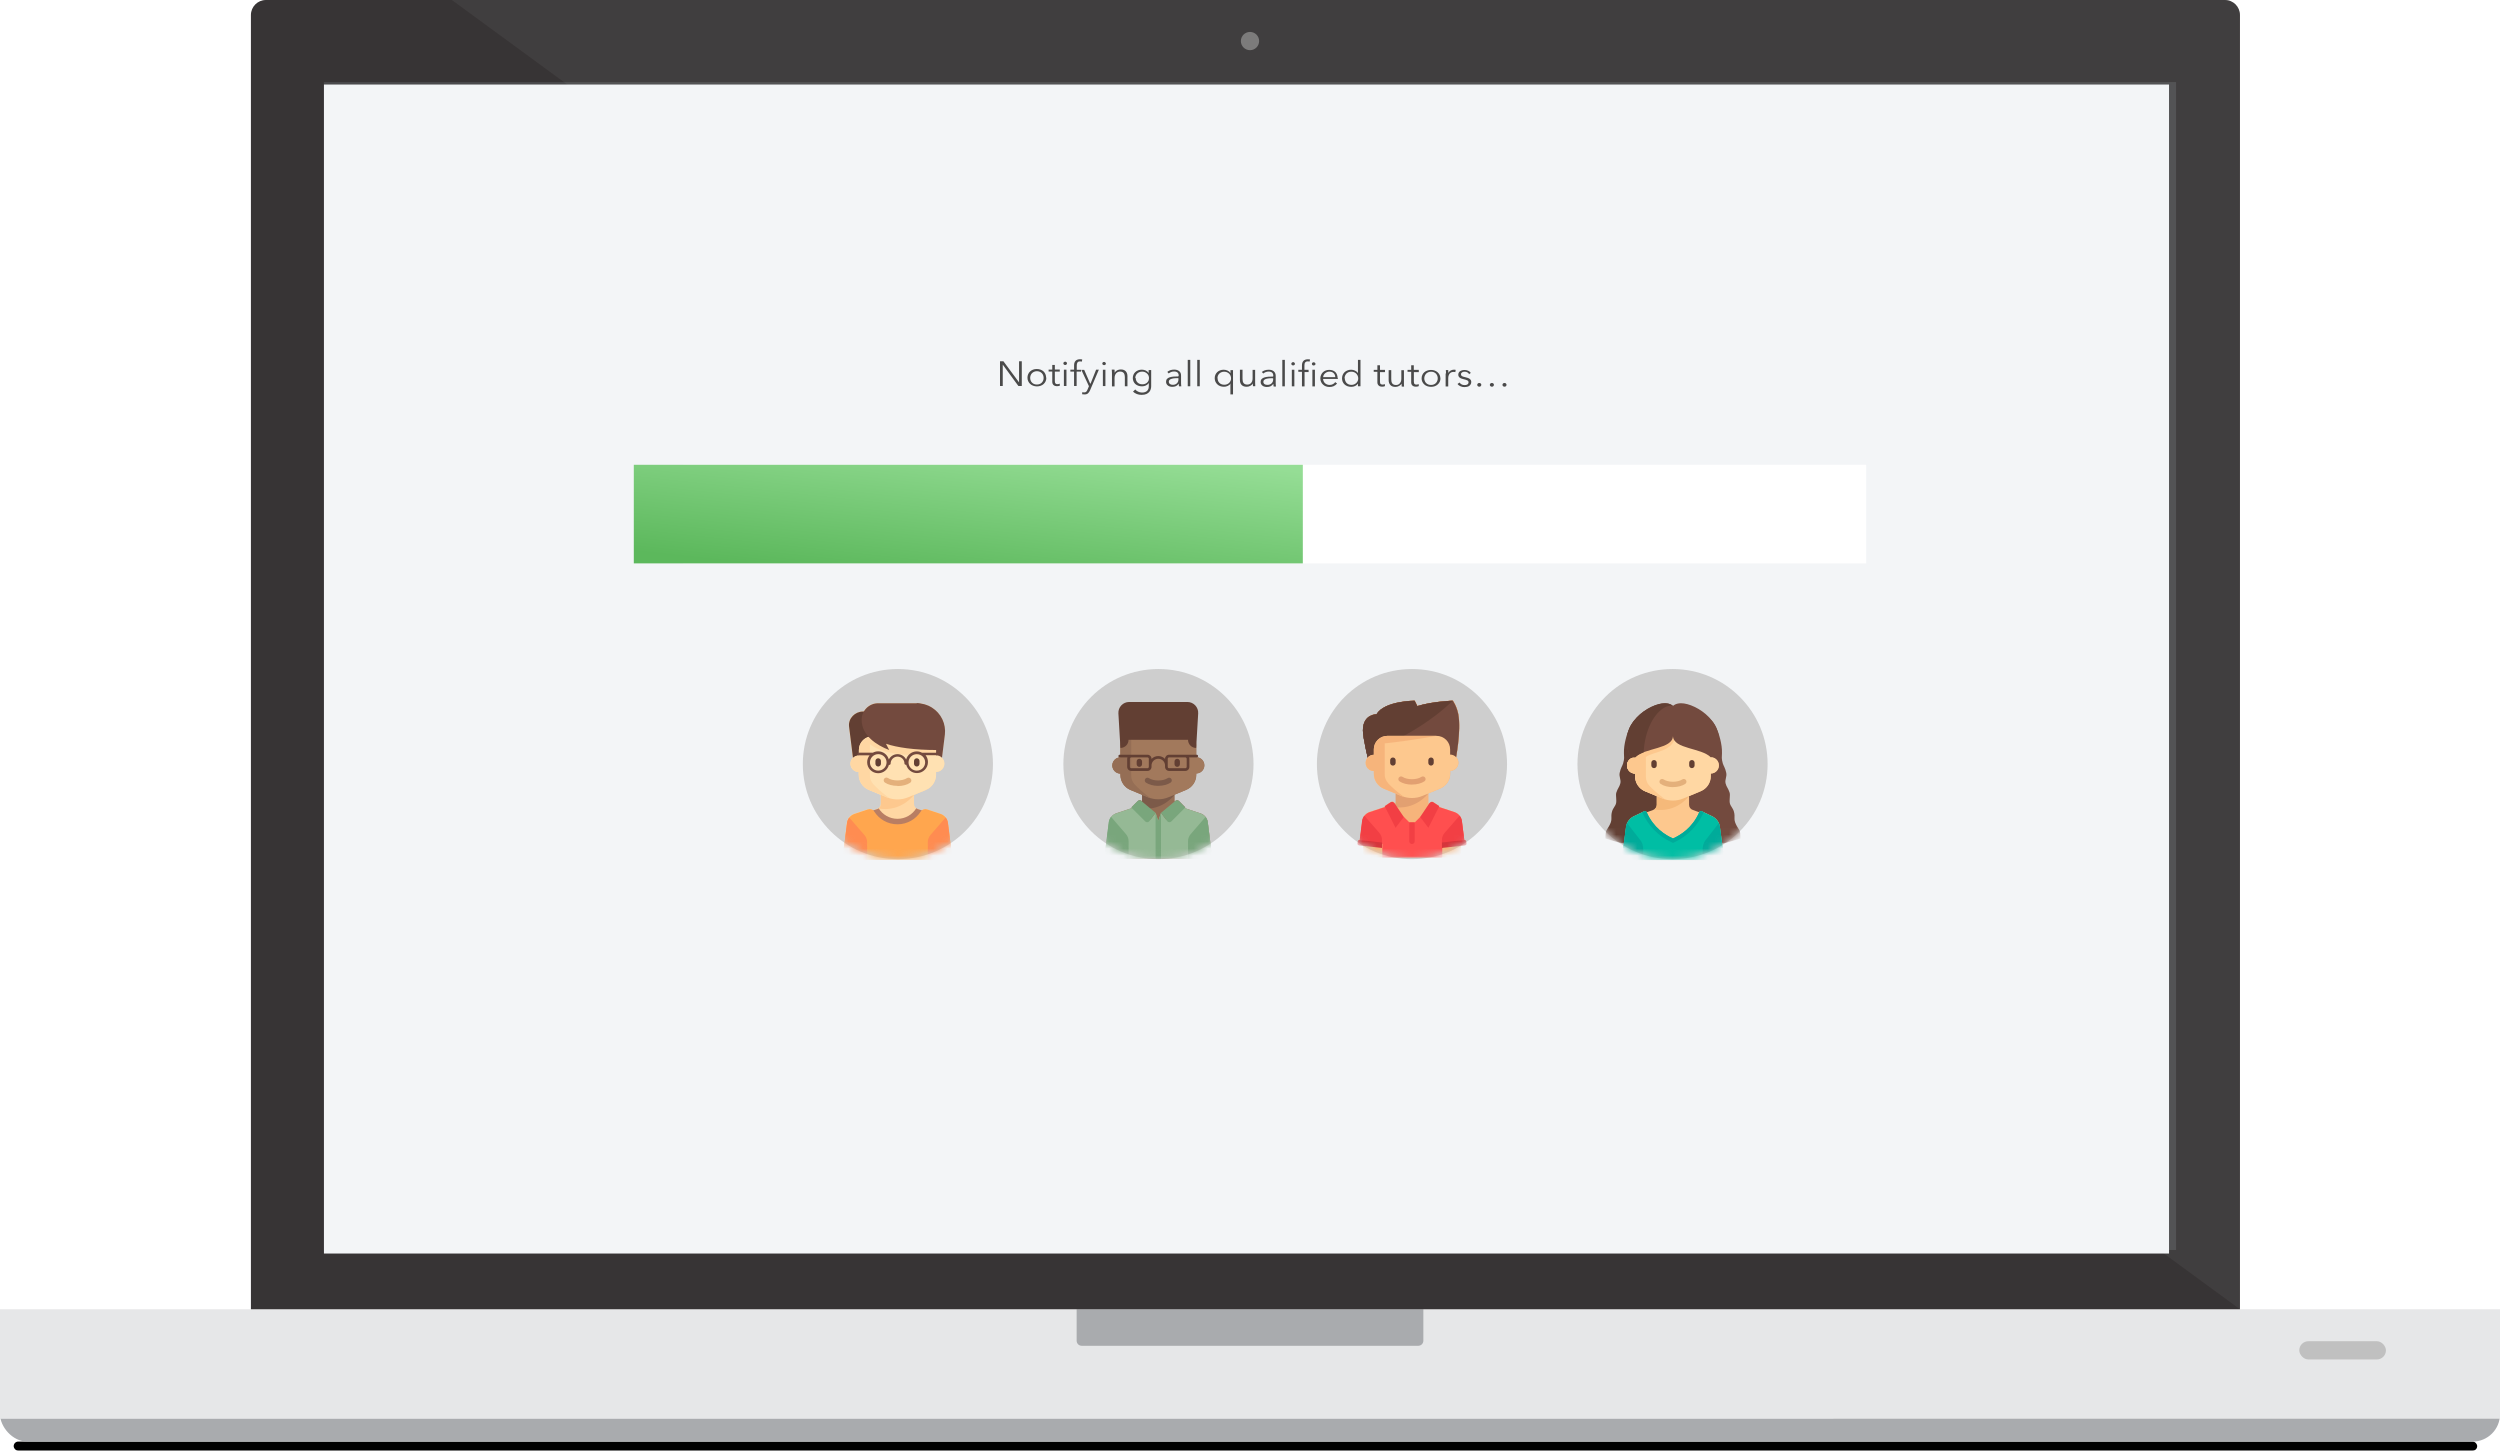 <svg xmlns="http://www.w3.org/2000/svg" viewBox="0 0 355 206" xmlns:xlink="http://www.w3.org/1999/xlink"><defs><filter id="filter-1" width="100.9%" height="347.4%" x="-.5%" y="-123.7%" filterUnits="objectBoundingBox"><feGaussianBlur stdDeviation=".534" in="SourceGraphic"/></filter><circle id="path-2" cx="13.5" cy="13.5" r="13.5"/><circle id="path-4" cx="13.5" cy="13.5" r="13.5"/><circle id="path-6" cx="13.5" cy="13.5" r="13.5"/><linearGradient id="linearGradient-8" x1="89.816%" x2="16.599%" y1="0%" y2="100%"><stop stop-color="#95DD95" offset="0%"/><stop stop-color="#5CB85C" offset="100%"/></linearGradient><circle id="path-9" cx="13.5" cy="13.5" r="13.5"/></defs><g id="Page-1" fill="none" fill-rule="evenodd"><g id="Group-2"><g id="Group"><rect id="shadow" width="349.818" height="1.296" x="1.943" y="204.704" fill="#000" filter="url(#filter-1)" rx=".648"/><rect id="base" width="355" height="7.774" y="196.931" fill="#A9ABAE" rx="3.887"/><path id="shape" fill="#E6E7E8" d="M0 185.918h355v15.547H0z"/><rect id="light" width="12.308" height="2.591" x="326.496" y="190.453" fill="#C0C0C0" rx="1.296"/><path id="bevel" fill="#A9ABAE" d="M152.883 185.918v4.462c0 .398.315.72.715.72h47.804c.395 0 .715-.324.715-.72v-4.462h-49.234z"/><path id="screen" fill="#373435" d="M37.76 0c-1.176 0-2.13.956-2.13 2.136v183.782h282.445V2.136c0-1.18-.954-2.136-2.13-2.136H37.76z"/><path id="display" fill="#4B4B4D" d="M45.995 11.66h263.01v165.836H45.995z"/><path id="shine" fill="#FFF" d="M64.16 0l253.915 185.918V2.136c0-1.18-.958-2.136-2.138-2.136H64.16z" opacity=".05"/><ellipse id="camera" cx="177.5" cy="5.83" fill="#7C7B7B" rx="1.296" ry="1.296"/></g><path id="4" fill="#F3F5F7" d="M46 12h262v166H46z"/><g id="Tutor-3"><g id="boy" transform="translate(187 95)"><mask id="mask-3" fill="#fff"><use xlink:href="#path-2"/></mask><use id="Mask" fill="#CECECE" xlink:href="#path-2"/><g id="Layer_1" mask="url(#mask-3)"><g id="Group" fill-rule="nonzero"><path id="Shape" fill="#734A3E" d="M7.308 12.948s-.774-3.143-.774-4.224c0-2.32 1.935-2.304 1.935-2.304 1.15-1.912 5.41-1.92 5.41-1.92l.38.768C16.4 4.596 19.3 4.5 19.3 4.5s.558.768.776 1.92c.45 2.387-.388 6.528-.388 6.528H7.308z"/><path id="Shape" fill="#623F33" d="M13.887 4.5s-4.28 0-5.418 1.92c0 0-1.94-.016-1.94 2.304 0 1.08.77 4.224.77 4.224h2.5l2.53-3.456s3.9-1.984 6.96-4.992c0 0-2.9.096-5.03.768l-.39-.768z"/><path id="Shape" fill="#F6B47B" d="M21.233 24.798l-.035-.314c-.014-.124-.126-.213-.25-.2l-.02.003-.34-2.698c-.075-.59-.482-1.08-1.047-1.27l-2.22-.74.06-.11-.84-.56c-.17-.12-.41-.07-.53.1l-.12.17c-.03-.09-.05-.19-.05-.28v-1.24l1.67-.69c.87-.36 1.43-1.2 1.43-2.13v-.38c.64 0 1.16-.52 1.16-1.15 0-.31-.11-.58-.31-.79.2-1.1.68-4.19.31-6.13-.21-1.15-.77-1.92-.77-1.92s-2.9.09-5.03.77l-.39-.76s-4.28 0-5.42 1.92h-.16l-.05.01-.06.01c-.02 0-.04 0-.07.01-.47.1-1.29.43-1.53 1.58l-.02.09-.03.28c-.01.1-.01.2-.01.31 0 .08.01.18.02.29l.03.35.01.07c.08.56.21 1.26.35 1.89.01.03.01.06.02.09.09.42.18.8.25 1.08l.02.07c-.18.2-.3.47-.3.77 0 .63.52 1.15 1.16 1.15v.38c0 .93.56 1.77 1.43 2.13l1.67.69v1.24c0 .1-.02.19-.06.28l-.12-.17c-.12-.18-.36-.23-.54-.11l-.84.55.05.11-2.22.73c-.57.19-.97.68-1.05 1.27l-.34 2.7h-.02c-.12-.02-.24.07-.25.2l-.04.31c-.01.12.08.23.2.25l.57.06v.9c0 .42.34.77.77.77H19.7c.43 0 .77-.35.77-.77v-.89l.564-.07c.125-.01.215-.12.2-.25z"/><path id="Shape" fill="#FF4F4F" d="M20.587 21.59c-.074-.588-.48-1.08-1.046-1.268l-2.5-.828c-.36.816-2.37 1.518-2.37 1.518l-.77.768c0 .003-.71 0-.77 0l-.77-.768s-2.01-.702-2.37-1.518l-2.5.828c-.56.187-.97.68-1.04 1.267l-.36 2.92 3.2.34v1.92h8.51v-1.92H21l-.41-3.27z"/><path id="Shape" fill="#734A3E" d="M7.308 12.948s-.774-3.143-.774-4.224c0-2.32 1.935-2.304 1.935-2.304 1.12-1.888 5.41-1.92 5.41-1.92l.38.768C16.4 4.596 19.3 4.5 19.3 4.5s.558.768.776 1.92c.45 2.387-.388 6.528-.388 6.528H7.308z"/><path id="Shape" fill="#623F33" d="M13.887 4.5s-4.28 0-5.418 1.92c0 0-1.94-.016-1.94 2.304 0 1.08.77 4.224.77 4.224h2.5l2.53-3.456s3.9-1.984 6.96-4.992c0 0-2.9.096-5.03.768l-.39-.768z"/><path id="Shape" fill="#E2A071" d="M15.822 17.652h-4.644v1.27c0 .277-.154.52-.388.656 3.246.564 5.032-1.926 5.032-1.926z"/><path id="Shape" fill="#FDC88E" d="M18.918 12.18v-.768c0-1.06-.866-1.92-1.935-1.92h-6.966c-1.07 0-1.935.86-1.935 1.92v.768c-.64 0-1.16.516-1.16 1.152 0 .636.52 1.152 1.16 1.152v.384c0 .93.564 1.77 1.43 2.127l2.5 1.034c.47.19.977.29 1.488.29.51 0 1.017-.1 1.488-.3l2.5-1.04c.866-.36 1.43-1.2 1.43-2.13v-.39c.64 0 1.16-.52 1.16-1.15 0-.64-.52-1.16-1.16-1.16z"/><path id="Shape" fill="#623F33" d="M10.79 13.716c-.212 0-.386-.173-.386-.384v-.384c0-.21.174-.384.387-.384.22 0 .39.173.39.384v.384c0 .21-.17.384-.38.384zm5.42 0c-.214 0-.388-.173-.388-.384v-.384c0-.21.174-.384.387-.384.21 0 .38.173.38.384v.384c0 .21-.18.384-.39.384z"/><path id="Shape" fill="#E2A071" d="M13.5 16.415c-.688 0-1.332-.168-1.766-.462-.176-.12-.222-.358-.102-.533.12-.175.36-.22.538-.1.304.204.8.327 1.33.327s1.026-.123 1.33-.328c.177-.12.418-.08.538.1.12.17.074.41-.102.53-.434.29-1.078.46-1.766.46z"/><path id="Shape" fill="#F23F44" d="M9.243 25.142v-.87c0-.37-.134-.726-.378-1.005l-2.13-2.44c-.17.217-.286.478-.322.762l-.403 3.2c.61.03 2.25.22 3.23.34z"/><path id="Shape" fill="#D6343A" d="M9.243 24.636l-3.19-.35c-.125-.015-.237.074-.25.198l-.036.314c-.014.124.076.236.2.25l3.276.36v-.772z"/><path id="Shape" fill="#F23F44" d="M17.757 25.142v-.87c0-.37.134-.726.378-1.005l2.13-2.44c.17.217.286.478.322.762l.404 3.2c-.61.03-2.25.22-3.23.34z"/><path id="Shape" fill="#D6343A" d="M17.757 24.636l3.19-.35c.125-.015.237.074.25.198l.036.314c.014.124-.076.236-.2.25l-3.276.36v-.772z"/><path id="Shape" fill="#F23F44" d="M11.006 19.028l1.333 1.984-1.17 1.536-1.55-3.072.84-.555c.17-.11.41-.07.53.11zm4.988 0l-1.333 1.984 1.17 1.536 1.55-3.072-.84-.555c-.17-.11-.41-.07-.53.11zM13.5 24.852c-.214 0-.387-.172-.387-.384V21.78h.774v2.688c0 .212-.173.384-.387.384z"/><path id="Shape" fill="#F6B47B" d="M10.114 16.2c-.314-.335-.484-.775-.484-1.23v-4.407c1.36-.15 4.322-.507 7.353-1.07h-6.966c-.133 0-.262.014-.387.04V9.53c-.883.18-1.548.954-1.548 1.883v.768c-.64 0-1.16.52-1.16 1.16s.52 1.15 1.16 1.15v.39c0 .93.564 1.77 1.43 2.13l2.5 1.04c.122.05.247.1.373.13-1.105-.8-1.84-1.5-2.27-1.96z"/></g></g></g></g><g id="Tutor-2"><g id="boy-(1)" transform="translate(151 95)"><mask id="mask-5" fill="#fff"><use xlink:href="#path-4"/></mask><use id="Mask" fill="#CECECE" xlink:href="#path-4"/><g id="Layer_1" mask="url(#mask-5)"><g id="Group" fill-rule="nonzero"><path id="Shape" fill="#956E55" d="M20.995 25.657l-.487-3.888c-.004-.04-.01-.08-.017-.11-.1-.54-.49-.99-1.02-1.16l-2.25-.75.1-.1-.9-.91c-.14-.14-.36-.15-.51-.03l-.11.09v-.96l1.66-.69c.86-.36 1.42-1.2 1.42-2.13v-.19c.64 0 1.15-.52 1.15-1.15 0-.64-.51-1.16-1.15-1.16V10.8c0-1.06-.86-1.92-1.92-1.92h-6.92c-1.06 0-1.92.86-1.92 1.92v1.73c-.63 0-1.15.515-1.15 1.15s.52 1.153 1.16 1.153v.19c0 .93.56 1.77 1.42 2.125l1.66.69v.96l-.11-.09c-.15-.13-.37-.12-.51.022l-.9.906.1.092-2.25.75c-.53.18-.91.62-1.02 1.16-.01.037-.01.07-.02.11L6 25.633c-.084.69.45 1.292 1.145 1.292h12.75c.7 0 1.23-.61 1.15-1.297z"/><path id="Shape" fill="#7C5A49" d="M11.172 17.88v1.932c2.977.314 4.608-1.948 4.608-1.948l-4.608.016z"/><path id="Shape" fill="#A2795C" d="M18.852 12.552v-1.728c0-1.06-.86-1.92-1.92-1.92H10.02c-1.06 0-1.92.86-1.92 1.92v1.728c-.636 0-1.152.516-1.152 1.152 0 .636.516 1.152 1.152 1.152v.192c0 .93.56 1.77 1.418 2.127l2.48 1.034c.47.19.97.29 1.478.29.507 0 1.01-.1 1.477-.3l2.48-1.04c.86-.36 1.42-1.2 1.42-2.13v-.19c.636 0 1.15-.52 1.15-1.15 0-.64-.514-1.15-1.15-1.15z"/><path id="Shape" fill="#623F33" d="M10.788 13.896c-.21 0-.384-.173-.384-.384v-.384c0-.21.173-.384.384-.384.21 0 .384.173.384.384v.384c0 .21-.173.384-.384.384zm5.376 0c-.21 0-.384-.173-.384-.384v-.384c0-.21.173-.384.384-.384.21 0 .384.173.384.384v.384c0 .21-.173.384-.384.384z"/><path id="Shape" fill="#7C5A49" d="M13.476 16.595c-.683 0-1.32-.168-1.752-.462-.175-.12-.22-.358-.1-.533.118-.175.357-.22.532-.1.302.204.796.327 1.32.327.525 0 1.018-.123 1.32-.328.176-.12.414-.08.534.1.12.17.074.41-.102.53-.43.29-1.07.46-1.752.46z"/><path id="Shape" fill="#956E55" d="M10.116 16.38c-.31-.335-.48-.775-.48-1.23V8.942c-.876.178-1.536.952-1.536 1.88v1.73c-.636 0-1.152.515-1.152 1.15 0 .637.516 1.153 1.152 1.153v.192c0 .93.56 1.77 1.418 2.127l2.48 1.034c.123.05.247.093.372.13-1.097-.802-1.826-1.503-2.254-1.96z"/><path id="Shape" fill="#623F33" d="M7.812 6.306l.288 4.902c.636 0 1.152-.516 1.152-1.152H17.7c0 .636.516 1.152 1.152 1.152l.29-4.902c.05-.882-.65-1.626-1.535-1.626H9.345c-.884 0-1.585.744-1.533 1.626zm11.136 5.862h-3.936c-.317 0-.576.258-.576.576v.02c-.244-.25-.584-.404-.96-.404s-.716.155-.96.405v-.02c0-.32-.258-.577-.576-.577H8.004c-.106 0-.192.086-.192.192 0 .106.086.192.192.192h1.09c-.022.06-.034.125-.034.192v1.152c0 .318.258.576.576.576h2.304c.318 0 .576-.258.576-.576v-.192c0-.53.43-.96.96-.96s.96.43.96.96v.192c0 .318.26.576.576.576h2.304c.318 0 .576-.258.576-.576v-1.152c0-.067-.012-.132-.033-.192h1.08c.1 0 .19-.086.19-.192 0-.106-.09-.192-.2-.192zm-6.816 1.728c0 .106-.086.192-.192.192H9.636c-.106 0-.192-.086-.192-.192v-1.152c0-.106.086-.192.192-.192h2.304c.106 0 .192.086.192.192v1.152zm5.376-1.152v1.152c0 .106-.086.192-.192.192h-2.304c-.106 0-.192-.086-.192-.192v-1.152c0-.106.086-.192.192-.192h2.304c.106 0 .192.086.192.192z"/><path id="Shape" fill="#95B995" d="M17.7 26.952h2.15c.694 0 1.23-.607 1.145-1.295l-.08-.625-.407-3.263c-.073-.59-.477-1.08-1.038-1.27l-2.484-.83c-.274.61-1.892 1.9-3.51 1.9-1.618 0-3.236-1.29-3.51-1.9l-2.484.83c-.56.18-.965.68-1.038 1.26l-.365 2.92-.13.96c-.09.69.45 1.29 1.14 1.29h10.6z"/><path id="Shape" fill="#95B995" d="M13.092 20.424l.384 1.152-1.27.03z"/><path id="Shape" fill="#95B995" d="M13.86 20.424l-.384 1.152 1.27.03z"/><path id="Shape" fill="#79A67C" d="M13.092 20.424l-.886 1.182c-.14.187-.414.206-.58.04l-1.99-1.99.904-.904c.14-.14.365-.15.518-.024l2.034 1.696zm.768 0l.887 1.182c.14.187.413.206.578.04l1.99-1.99-.903-.904c-.14-.14-.365-.15-.517-.024l-2.035 1.696z"/><path id="Shape" fill="#79A67C" d="M13.86 20.424l-.384 1.152-.384-1.152v6.528h.768zm-7.096.584c-.17.216-.285.477-.32.76l-.486 3.89c-.086.687.45 1.294 1.143 1.294h2.16v-2.5c0-.37-.13-.726-.37-1.005l-2.11-2.44zm13.424 0c.17.216.285.477.32.76l.487 3.89c.085.687-.45 1.294-1.144 1.294H17.7v-2.5c0-.37.133-.726.375-1.005l2.113-2.44z"/></g></g></g></g><g id="Tutor-1"><g id="boy-(2)" transform="translate(114 95)"><mask id="mask-7" fill="#fff"><use xlink:href="#path-6"/></mask><use id="Mask" fill="#CECECE" xlink:href="#path-6"/><g id="Layer_1" mask="url(#mask-7)"><g id="Group" fill-rule="nonzero"><path id="Shape" fill="#FFD7A3" d="M21.104 25.814l-.496-3.956c-.075-.598-.486-1.1-1.058-1.29l-1.91-.635c-.263-.087-.55-.032-.753.14l-.562-.187c-.32-.106-.536-.405-.536-.74v-1.26l1.68-.703c.87-.364 1.44-1.217 1.44-2.164v-.39c.65 0 1.17-.53 1.17-1.18 0-.32-.13-.61-.34-.82l.41-3.3c.19-1.54-.53-3.05-1.85-3.87-.63-.4-1.37-.61-2.12-.61h-5.62c-.82.04-1.53.5-1.92 1.17h-.11c-1.16 0-2.12.98-1.99 2.13v.02l.55 4.45c-.21.21-.34.5-.34.82 0 .65.52 1.17 1.17 1.17V15c0 .945.57 1.8 1.45 2.16l1.69.705v1.26c0 .336-.22.635-.54.74l-.56.19c-.2-.17-.49-.228-.75-.14l-1.91.635c-.57.19-.98.69-1.06 1.285L5.78 25.8c-.09.7.457 1.32 1.164 1.32h12.99c.71 0 1.255-.62 1.168-1.32z"/><path id="Shape" fill="#FDC88E" d="M11.093 19.145c0 .02 0 .038-.002.057v.052l-.01.045c-.04.21-.17.4-.36.51 3.28.56 5.08-1.96 5.08-1.96h-4.7v1.29z"/><path id="Shape" fill="#734A3E" d="M18.325 5.466c-.634-.396-1.367-.605-2.115-.605h-.03v8.21h3.523l.467-3.73c.192-1.54-.527-3.05-1.845-3.87z"/><path id="Shape" fill="#623F33" d="M6.565 8.16c0 .01.002.018.003.026l.61 4.88h2.35V6.033h-.97c-1.156 0-2.123.982-1.993 2.128z"/><path id="Shape" fill="#FFE1B2" d="M18.92 12.284v-.78c0-1.08-.876-1.955-1.957-1.955H9.92c-1.082 0-1.958.87-1.958 1.95v.78c-.65 0-1.174.52-1.174 1.17 0 .64.525 1.17 1.174 1.17v.39c0 .94.57 1.8 1.445 2.16l2.53 1.05c.476.2.987.3 1.504.3.52 0 1.03-.1 1.51-.3l2.53-1.06c.88-.36 1.45-1.22 1.45-2.16v-.39c.65 0 1.18-.53 1.18-1.18s-.52-1.17-1.17-1.17z"/><path id="Shape" fill="#623F33" d="M10.7 13.847c-.214 0-.39-.176-.39-.39v-.39c0-.216.176-.392.39-.392.217 0 .393.176.393.39v.392c0 .214-.176.39-.392.39zm5.48 0c-.215 0-.39-.176-.39-.39v-.39c0-.216.175-.392.39-.392.216 0 .392.176.392.39v.392c0 .214-.176.39-.39.39z"/><path id="Shape" fill="#E4B07B" d="M13.44 16.593c-.695 0-1.346-.17-1.785-.47-.178-.12-.225-.364-.103-.542.12-.17.365-.22.544-.1.307.21.81.34 1.345.34.54 0 1.04-.12 1.35-.33.18-.12.43-.07.55.11.13.18.08.43-.1.55-.44.3-1.09.47-1.78.47z"/><path id="Shape" fill="#FFD7A3" d="M16.963 9.55H9.92c-.136 0-.266.013-.393.04-.893.18-1.565.968-1.565 1.913v.78c-.65 0-1.174.526-1.174 1.174 0 .647.525 1.172 1.174 1.172v.39c0 .94.57 1.8 1.445 2.16l2.53 1.05c.122.05.25.09.377.13-1.118-.82-1.862-1.53-2.298-2-.317-.34-.49-.79-.49-1.25v-4.43c2.174 1.73 6.86 1.59 9.394 1.59v-.78c0-1.08-.876-1.96-1.957-1.96z"/><path id="Shape" fill="#734A3E" d="M16.18 4.86H10.7c-1.295 0-2.347 1.05-2.347 2.345 0 2.26 2.153 3.627 3.914 4.298 0 0-.196-.358-.46-.887 1.56.522 3.974.887 7.26.887V10.38c0-5.698-2.886-5.52-2.886-5.52zm2.756 7.032h-2.002c-.224-.123-.48-.194-.754-.194-.72 0-1.33.49-1.51 1.155-.224-.452-.69-.764-1.23-.764-.537 0-1.004.31-1.228.76-.18-.67-.79-1.16-1.51-1.16-.274 0-.53.07-.754.19H7.962c-.108 0-.196.08-.196.19s.088.19.196.19h1.52c-.216.27-.346.61-.346.98 0 .86.702 1.56 1.565 1.56.74 0 1.35-.51 1.52-1.18h.05c.11 0 .2-.09.2-.2 0-.54.44-.98.98-.98s.98.43.98.97c0 .11.09.19.2.19h.05c.18.68.79 1.18 1.52 1.18.87 0 1.57-.7 1.57-1.57 0-.37-.13-.71-.34-.97h1.54c.11 0 .19-.09.19-.2 0-.11-.08-.2-.19-.2zm-8.235 2.54c-.64 0-1.17-.524-1.17-1.17 0-.647.53-1.173 1.18-1.173.65 0 1.18.52 1.18 1.17 0 .64-.52 1.17-1.17 1.17zm5.48 0c-.64 0-1.17-.524-1.17-1.17 0-.647.53-1.173 1.18-1.173s1.18.52 1.18 1.17c0 .64-.52 1.17-1.17 1.17z"/><path id="Shape" fill="#B97E63" d="M13.44 22.345c1.595 0 2.982-.884 3.695-2.19l-.81-.27c-.08-.025-.15-.063-.216-.11-.55.896-1.54 1.496-2.67 1.496s-2.12-.6-2.67-1.49c-.07.05-.14.09-.22.11l-.81.27c.71 1.31 2.1 2.19 3.69 2.19z"/><path id="Shape" fill="#FFA64E" d="M21.104 25.814l-.496-3.956c-.075-.598-.486-1.1-1.058-1.29l-1.91-.635c-.333-.11-.707.008-.895.303-.694 1.09-1.913 1.816-3.304 1.816-1.39 0-2.61-.725-3.3-1.816-.18-.295-.56-.414-.89-.303l-1.91.636c-.57.19-.98.69-1.06 1.28l-.49 3.95c-.09.7.46 1.32 1.17 1.32h12.99c.71 0 1.26-.62 1.17-1.32z"/><path id="Shape" fill="#FF8C51" d="M6.6 21.084c-.174.22-.29.485-.326.774l-.495 3.956c-.09.7.45 1.318 1.16 1.318h2.19V24.59c0-.377-.14-.74-.39-1.025l-2.15-2.48zm13.682 0c.174.22.29.485.326.774l.496 3.956c.087.7-.46 1.318-1.166 1.318h-2.192V24.59c0-.377.136-.74.382-1.025l2.154-2.48z"/></g></g></g></g><path id="Rectangle-65" fill="#FFF" d="M97 66h168v14H97z"/><path id="Rectangle-66" fill="url(#linearGradient-8)" d="M90 66h95v14H90z"/><path id="Notifying-all-qualif" fill="#4A4A4A" d="M144.697 54.29h.01v-2.992h.387v3.512h-.483l-2.21-3.02h-.01v3.02H142v-3.512h.483l2.214 2.99zm3.883-.64c0 .174-.033.336-.1.485-.065.15-.158.278-.276.387-.118.11-.26.194-.424.255-.165.06-.346.092-.543.092-.193 0-.372-.04-.537-.1-.165-.06-.306-.15-.424-.26-.118-.11-.21-.24-.277-.39-.07-.15-.1-.31-.1-.49s.03-.34.1-.49c.06-.15.15-.28.27-.39.12-.11.26-.2.42-.26.16-.06.34-.09.53-.09s.38.03.54.09c.16.06.3.14.42.25.11.11.21.24.27.39.06.15.1.31.1.48zm-.387 0c0-.13-.022-.252-.067-.366-.045-.114-.108-.213-.19-.297-.083-.085-.183-.152-.3-.2-.12-.05-.252-.076-.4-.076-.146 0-.277.03-.394.08-.116.05-.215.12-.298.2-.082.09-.146.19-.19.3-.045.12-.068.24-.068.37s.023.25.068.37c.044.12.108.22.19.3.083.09.182.15.298.2.117.05.248.07.395.07.147 0 .28-.02.398-.07s.218-.11.3-.2c.083-.08.146-.18.19-.29.046-.11.068-.23.068-.36zm2.305-.88h-.71v1.355c0 .086.01.157.028.213.017.057.043.1.077.132.034.03.075.053.12.064.048.012.098.018.152.018.05 0 .103-.007.158-.02.056-.013.11-.032.16-.055l.015.293c-.065.023-.132.04-.202.052-.07.01-.146.017-.228.017-.068 0-.14-.01-.215-.03-.075-.02-.145-.05-.21-.1-.064-.05-.117-.11-.158-.19-.04-.08-.062-.19-.062-.31v-1.45h-.52v-.28h.52v-.66h.366v.65h.7v.28zm.94 2.04h-.365v-2.322h.365v2.322zm.075-3.215c0 .07-.027.127-.08.17-.054.046-.113.068-.178.068-.064 0-.123-.022-.177-.067-.054-.044-.08-.1-.08-.17s.026-.127.08-.172c.054-.045.113-.067.177-.067.065 0 .124.022.177.067.054.045.08.102.08.17zm1.96 1.176h-.59v2.04h-.366v-2.04h-.526v-.28h.53v-.63c0-.26.07-.47.21-.62.14-.15.36-.23.65-.23.05 0 .1.01.15.01.06.01.11.02.15.03l-.06.3c-.04-.01-.08-.02-.12-.02-.04-.01-.08-.01-.13-.01-.09 0-.17.01-.24.04-.06.03-.11.08-.14.13-.03.05-.05.12-.07.19-.01.07-.02.15-.02.23v.6h.6v.29zm1.386 1.68h.01l.78-1.96h.39l-1.25 2.93c-.08.18-.17.32-.29.43-.12.11-.29.16-.51.16-.11 0-.22-.01-.33-.03l.03-.3c.08.03.17.04.27.04.12 0 .22-.03.29-.1.07-.07.13-.17.18-.3l.2-.48-1.08-2.32h.41l.85 1.96zm2.12.37h-.37V52.5h.36v2.32zm.07-3.21c0 .07-.03.13-.08.17-.06.05-.12.07-.18.07-.07 0-.13-.02-.18-.06-.06-.04-.08-.1-.08-.17s.02-.12.08-.17c.05-.04.11-.06.17-.06.06 0 .12.03.17.07.05.05.08.1.08.17zm1.22.9c.01.07.01.13.01.21v.19h.01c.07-.13.19-.24.35-.33.16-.08.33-.12.51-.12.32 0 .55.09.71.26.16.18.24.41.24.7v1.43h-.37v-1.29c0-.12-.02-.23-.04-.33s-.06-.18-.11-.25-.12-.12-.21-.16c-.09-.04-.2-.06-.33-.06-.1 0-.19.02-.28.06-.09.04-.17.09-.25.17-.07.08-.13.17-.17.28-.05.12-.07.25-.07.41v1.19h-.37V53c0-.064 0-.145-.01-.244-.01-.1-.01-.19-.02-.268h.35zm2.93 2.79c.1.12.23.22.41.31.17.08.35.13.55.13.18 0 .33-.02.45-.07.12-.04.23-.11.3-.19.07-.08.13-.18.17-.29.03-.11.05-.23.05-.35v-.44h-.01c-.1.15-.24.26-.41.34-.18.08-.36.12-.54.12-.2 0-.38-.03-.54-.09-.16-.06-.3-.14-.41-.24-.11-.1-.2-.23-.26-.37s-.1-.3-.1-.47c0-.17.03-.32.09-.47.06-.15.15-.28.26-.38.11-.11.25-.19.41-.26.16-.06.33-.09.53-.09.19 0 .36.04.54.12.18.08.31.2.41.34h.01v-.4h.36v2.3c0 .13-.02.26-.06.4-.04.15-.11.28-.21.4-.1.12-.24.22-.41.3-.18.08-.41.12-.69.12-.24 0-.46-.04-.67-.12-.21-.08-.39-.2-.54-.34l.26-.25zm.07-1.65c0 .12.02.24.06.35.04.11.1.21.18.29.08.09.18.15.29.2.12.05.25.08.4.08.14 0 .27-.02.38-.06.12-.04.22-.1.31-.18.08-.08.15-.17.2-.28.04-.11.07-.24.07-.37s-.03-.24-.07-.35c-.05-.11-.12-.21-.21-.29-.09-.08-.19-.15-.31-.2-.12-.05-.25-.07-.39-.07-.15 0-.29.03-.41.08s-.22.12-.3.2c-.08.08-.15.18-.19.29-.05.11-.07.22-.07.35zm6.11-.3c0-.2-.06-.35-.17-.45-.12-.1-.28-.15-.5-.15-.15 0-.29.03-.42.08s-.24.12-.33.2l-.2-.22c.1-.09.24-.17.41-.24.17-.06.36-.09.57-.09.13 0 .26.02.38.05.11.04.22.09.31.16s.16.16.21.26c.05.11.07.23.07.37v1.02c0 .09 0 .18.01.28 0 .1.01.18.03.24h-.33l-.03-.18c-.01-.07-.01-.13-.01-.19h-.01c-.11.16-.24.27-.39.34-.14.07-.32.1-.52.1-.1 0-.2-.01-.3-.04-.1-.02-.2-.06-.28-.12-.09-.06-.16-.13-.21-.22-.06-.09-.09-.2-.09-.33 0-.18.05-.32.14-.42.1-.1.23-.18.39-.23.16-.05.35-.08.57-.1.21-.01.43-.02.66-.02v-.08zm-.11.34c-.15 0-.3.01-.46.02-.15.01-.29.04-.41.07-.13.03-.23.09-.31.15-.08.07-.12.16-.12.26 0 .08.02.15.05.21.03.06.08.1.13.14.06.04.12.06.19.08s.14.02.21.02c.13 0 .24-.02.34-.06.1-.04.18-.1.25-.17s.12-.15.15-.24.05-.19.05-.29v-.18h-.11zm1.76 1.16h-.37V51.1h.36v3.75zm1.35 0h-.37V51.1h.36v3.75zm4.38-.39c-.11.15-.25.26-.42.34-.18.08-.35.12-.53.12-.2 0-.38-.03-.54-.09-.16-.06-.3-.15-.41-.26-.12-.11-.2-.23-.27-.38-.06-.15-.1-.31-.1-.48 0-.17.03-.34.09-.48.06-.15.15-.27.26-.38.11-.11.25-.2.41-.26.15-.06.33-.09.53-.09.18 0 .35.04.53.12.17.08.31.19.41.34h.01v-.4h.36V56h-.37v-1.582h-.01zm-1.86-.77c0 .13.02.25.06.37.04.12.11.22.19.3.08.09.18.15.3.2.11.05.25.07.4.07.14 0 .27-.02.39-.07.11-.05.22-.11.3-.19.08-.08.15-.18.2-.29.05-.11.07-.23.07-.37 0-.13-.03-.25-.08-.37-.05-.11-.12-.21-.2-.29-.09-.08-.19-.15-.31-.2-.12-.04-.25-.07-.39-.07-.15 0-.29.03-.4.08-.12.05-.22.12-.3.2-.08.09-.15.19-.19.3-.04.11-.06.23-.06.36zm5.03 1.17l-.02-.21-.01-.19h-.01c-.07.14-.19.25-.35.33-.16.09-.33.13-.51.13-.32 0-.56-.09-.72-.26-.16-.17-.24-.4-.24-.69V52.5h.37v1.285c0 .126.01.237.03.336.02.1.06.19.11.26s.12.13.21.17c.09.04.2.06.33.06.09 0 .19-.02.28-.05.09-.03.17-.09.24-.16.07-.07.13-.17.17-.28.04-.11.06-.25.06-.4v-1.2h.36v1.81c0 .06 0 .14.01.24l.01.27h-.35zm2.88-1.5c0-.2-.06-.35-.17-.45-.12-.1-.28-.15-.5-.15-.15 0-.29.03-.42.08s-.24.12-.33.2l-.21-.22c.1-.09.24-.17.41-.23.17-.06.36-.09.58-.09.14 0 .26.02.38.05.12.04.22.09.31.16s.16.16.21.27c.05.11.08.23.08.37v1.01c0 .09 0 .18.01.28 0 .1.02.18.03.25h-.33c-.01-.06-.02-.12-.03-.19-.01-.06-.01-.13-.01-.19h-.01c-.12.16-.25.27-.39.34-.15.07-.32.1-.53.1-.1 0-.2-.01-.3-.04-.11-.02-.2-.06-.28-.12-.09-.05-.16-.13-.21-.22-.06-.09-.09-.2-.09-.33 0-.18.05-.32.15-.42.1-.11.23-.18.4-.23.16-.05.35-.08.57-.1.21-.01.43-.02.66-.02v-.07zm-.11.34c-.15 0-.31.01-.46.02-.15.01-.29.04-.42.07-.12.04-.23.09-.3.15-.08.07-.12.16-.12.27 0 .08.01.15.05.21.03.06.08.1.14.14.05.03.12.06.19.07.07.02.14.02.21.02.13 0 .24-.02.34-.06.1-.04.18-.09.25-.17.07-.07.12-.15.16-.24.03-.09.05-.19.05-.29v-.17h-.11zm1.76 1.16h-.37V51.1h.36v3.75zm1.35 0h-.37V52.5h.36v2.322zm.08-3.21c0 .07-.03.13-.08.17-.06.05-.12.07-.18.07-.07 0-.13-.02-.18-.06-.06-.04-.08-.1-.08-.17s.02-.13.08-.17c.05-.05.11-.07.18-.07.06 0 .12.02.17.07.05.05.08.1.08.17zm2.84 3.22h-.37V52.5h.36v2.32zm.08-3.21c0 .07-.03.12-.08.17-.06.04-.12.07-.18.07-.07 0-.13-.02-.18-.06-.06-.05-.08-.1-.08-.17s.02-.13.08-.17c.05-.04.11-.06.17-.06.07 0 .13.02.18.07.05.04.08.1.08.17zm-.97 1.17h-.59v2.04h-.37V52.8h-.52v-.29h.52v-.634c0-.265.07-.474.21-.626.14-.152.35-.23.64-.23.04 0 .09 0 .15.007.05 0 .1.01.15.02l-.07.3c-.04-.01-.08-.014-.12-.02-.04-.01-.08-.01-.13-.01-.1 0-.18.014-.24.044s-.11.07-.15.13c-.04.05-.06.12-.07.19-.01.07-.02.15-.02.23v.6h.59v.28zm3.77.7c-.01-.22-.09-.4-.23-.54s-.34-.22-.61-.22c-.12 0-.24.03-.34.07-.1.05-.19.1-.27.17-.08.07-.14.15-.19.25-.05.09-.08.19-.08.29h1.71zm.37.11v.08c0 .03 0 .06-.01.09h-2.09c0 .12.03.23.08.33.04.11.11.19.19.27.08.08.18.14.29.18.11.05.23.07.36.07.19 0 .35-.04.49-.12.14-.08.24-.17.31-.28l.27.2c-.15.17-.32.3-.5.38-.18.08-.38.11-.58.11-.19 0-.36-.03-.52-.09-.16-.06-.3-.15-.41-.26-.12-.11-.21-.23-.27-.38-.07-.15-.1-.31-.1-.48s.03-.34.1-.49c.06-.15.15-.28.26-.39.11-.11.25-.19.4-.25.15-.06.32-.09.5-.09.19 0 .37.03.52.09.15.06.27.14.37.24.1.11.17.23.22.37.05.14.08.29.08.45zm2.85.84c-.11.15-.25.26-.42.34-.17.08-.35.11-.53.11-.2 0-.38-.03-.54-.09-.16-.06-.3-.15-.41-.25-.12-.11-.2-.23-.27-.38-.06-.15-.09-.31-.09-.48 0-.17.03-.33.09-.48.06-.15.15-.28.26-.39.12-.11.25-.2.41-.26.16-.07.34-.1.54-.1.18 0 .36.04.53.12.17.07.31.19.42.34h.01V51.1h.36v3.75h-.36v-.39h-.01zm-1.87-.77c0 .13.02.25.07.37.04.11.1.21.18.3.08.08.18.15.3.2.12.05.25.07.4.07.14 0 .27-.02.38-.07.12-.05.22-.12.31-.2.08-.08.15-.18.2-.29.05-.11.07-.24.07-.37s-.03-.25-.08-.37c-.05-.11-.12-.21-.2-.3-.09-.09-.19-.15-.31-.2-.12-.05-.25-.07-.39-.07-.15 0-.29.02-.4.07-.12.05-.22.12-.3.2-.08.09-.14.19-.19.3-.05.12-.07.24-.07.37zm5.7-.87h-.7v1.35c0 .08.01.15.02.21.02.06.04.1.08.13.03.03.07.05.12.06.05.02.1.02.15.02.05 0 .11 0 .16-.02.06-.01.11-.03.16-.05l.02.29c-.06.03-.13.04-.2.06-.07.01-.15.02-.23.02-.07 0-.14-.01-.21-.03-.08-.02-.15-.05-.21-.1-.06-.04-.12-.11-.16-.19-.05-.08-.07-.18-.07-.31V52.8h-.52v-.28h.52v-.654h.37v.654h.71v.28zm2.39 2.04l-.02-.21c-.01-.08-.01-.14-.01-.19h-.01c-.07.14-.19.25-.35.33-.16.09-.33.13-.51.13-.32 0-.56-.09-.72-.27-.16-.17-.24-.41-.24-.69v-1.42h.37v1.29c0 .12.01.24.03.33.02.1.06.19.11.26s.12.13.21.17c.09.04.2.06.33.06.1 0 .19-.02.28-.05.09-.04.17-.09.24-.17.07-.08.13-.17.17-.28.04-.11.06-.25.06-.4v-1.2h.37v2.06s.01.19.02.27h-.35zm2.43-2.04h-.71v1.35c0 .08.01.15.03.21.01.06.04.1.07.13.03.03.07.05.12.06.04.02.09.02.15.02.05 0 .1 0 .16-.02.05-.01.11-.03.16-.05l.01.29c-.06.03-.13.04-.2.06-.07.01-.15.02-.23.02-.07 0-.14-.01-.22-.03-.07-.02-.14-.05-.21-.1-.06-.04-.12-.11-.16-.19-.04-.08-.06-.18-.06-.31V52.8h-.52v-.28h.52v-.654h.37v.654h.71v.28zm3.07.88c0 .17-.04.33-.1.48-.07.15-.16.27-.28.38-.12.11-.26.2-.42.26-.16.06-.34.09-.54.09-.19 0-.37-.03-.54-.09-.16-.06-.31-.14-.42-.25-.12-.11-.21-.23-.28-.38-.07-.15-.1-.31-.1-.48s.03-.33.1-.48c.06-.15.15-.27.27-.38.12-.11.26-.19.43-.25.16-.06.34-.09.53-.09s.38.03.54.09c.16.06.3.15.42.26.12.11.21.24.28.39.06.15.1.31.1.49zm-.39 0c0-.13-.02-.25-.07-.37-.04-.11-.11-.21-.19-.3-.08-.08-.18-.15-.3-.2-.12-.05-.25-.07-.4-.07-.14 0-.27.03-.39.08s-.22.12-.3.2c-.08.09-.15.19-.19.3-.05.12-.07.24-.07.37s.02.25.07.36c.04.12.11.22.19.3.08.09.18.15.3.2.11.05.24.07.39.07.15 0 .28-.02.4-.07s.22-.11.3-.2c.08-.08.15-.18.19-.3.05-.11.07-.23.07-.36zm1.17-.65v-.25c-.01-.1-.01-.19-.02-.27h.34l.01.21v.19h.01c.07-.14.18-.25.32-.33.14-.08.3-.13.48-.13.05 0 .09 0 .13.01.03 0 .07.01.11.02l-.05.32-.11-.02c-.05-.01-.1-.01-.15-.01-.1 0-.19.02-.28.05-.09.03-.17.09-.24.16-.07.07-.12.16-.16.27-.04.11-.07.24-.07.4v1.19h-.37V53zm3.27.04c-.05-.1-.13-.18-.24-.24-.11-.06-.24-.09-.38-.09-.06 0-.13.01-.19.02-.06.02-.12.04-.17.07-.05.03-.09.07-.12.12s-.04.1-.04.17c0 .11.05.2.14.25.1.06.25.11.46.15.29.06.51.14.65.25.14.11.21.25.21.43 0 .13-.03.25-.09.34-.06.09-.13.17-.22.23s-.19.1-.31.12c-.11.02-.23.04-.34.04-.19 0-.37-.03-.55-.11-.18-.07-.33-.18-.44-.34l.29-.2c.06.1.16.19.28.26.12.07.26.1.41.1.08 0 .15 0 .22-.01.07-.012.13-.035.184-.07.056-.03.1-.073.13-.124.035-.06.05-.12.05-.19 0-.13-.06-.22-.19-.28-.13-.06-.31-.12-.55-.17-.076-.02-.155-.04-.24-.07-.084-.022-.16-.06-.23-.11s-.13-.11-.177-.18c-.04-.07-.07-.16-.07-.27 0-.12.03-.22.08-.305.05-.08.11-.15.2-.204.08-.05.18-.09.29-.12.1-.02.21-.04.33-.04.17 0 .34.04.51.11.16.078.29.18.37.31l-.28.196zm1.75 1.53c0 .07-.03.13-.08.19-.06.06-.13.08-.21.08-.09 0-.16-.03-.21-.08-.06-.05-.08-.11-.08-.18 0-.07.02-.13.08-.19.05-.05.12-.08.21-.08.08 0 .15.03.21.08.05.06.08.12.08.19zm1.79 0c0 .07-.03.13-.08.19s-.12.08-.21.08-.16-.03-.21-.08c-.06-.05-.08-.11-.08-.18 0-.07.02-.13.08-.19.05-.05.12-.08.21-.08.08 0 .15.03.21.08.05.06.08.12.08.19zm1.79 0c0 .07-.03.13-.08.19-.06.06-.13.08-.21.08s-.16-.03-.21-.08c-.05-.05-.08-.11-.08-.18 0-.07.03-.13.08-.19.05-.05.12-.08.21-.08s.15.03.21.08c.05.06.08.12.08.19z"/><g id="girl-(1)" transform="translate(224 95)"><mask id="mask-10" fill="#fff"><use xlink:href="#path-9"/></mask><use id="Mask" fill="#CECECE" xlink:href="#path-9"/><g id="Layer_1" mask="url(#mask-10)"><g id="Group" fill-rule="nonzero" transform="translate(3.96 4.86)"><g id="Shape"><path fill="#734A3E" d="M18.528 17.16c-.36-.768-.05-.957-.272-1.768-.144-.528-.466-.74-.576-1.184-.105-.42.078-1.152-.032-1.504-.2-.636-.45-.803-.576-1.328-.128-.528.208-.928.096-1.488-.14-.702-.393-.99-.496-1.36-.192-.688-.133-.86-.112-1.424.048-1.28-.44-2.85-.816-3.648-.425-.902-.984-1.405-1.647-1.68H9.6v18.96c5.28.048 9.6-1.536 9.6-1.536-.016-1.376-.254-1.15-.672-2.04z"/><path fill="#623F33" d="M5.103 1.776c-.663.275-1.222.778-1.647 1.68-.376.797-.864 2.368-.816 3.648.02.564.08.736-.112 1.424-.103.37-.356.658-.496 1.36-.112.56.224.96.096 1.488-.127.525-.377.692-.576 1.328-.11.352.073 1.084-.032 1.504-.11.443-.432.656-.576 1.184-.22.81.088 1-.272 1.768-.418.89-.656.664-.672 2.04 0 0 4.32 1.584 9.6 1.536V1.776H5.103z"/></g><g id="Shape"><path fill="#FDC88E" d="M16.722 20.968l-.143-1.075-.32-2.355c-.09-.64-.49-1.195-1.07-1.476l-1.48-.714c-.15-.07-.32-.006-.39.135l-.9-.332c-.32-.1-.53-.39-.53-.72v-1.24l1.65-.69c.86-.36 1.42-1.19 1.42-2.12v-.39c.63 0 1.15-.51 1.15-1.15s-.52-1.15-1.15-1.15C13.59 6.31 9.67 6.53 9.6 4.67c-.07 1.865-4 1.64-5.378 3.02-.636 0-1.152.516-1.152 1.152 0 .635.517 1.15 1.153 1.15v.384c0 .93.56 1.77 1.418 2.13l1.66.69v1.23c0 .33-.21.62-.52.73l-.9.33c-.07-.14-.24-.21-.38-.14l-1.48.714c-.58.28-.98.836-1.07 1.476l-.31 2.357-.14 1.076c-.09.69.45 1.3 1.15 1.3H15.6c.696 0 1.233-.62 1.14-1.31z"/><path fill="#F5B97A" d="M7.296 13.152v1.27c0 .274-.145.52-.372.658 3.212.555 4.98-1.928 4.98-1.928H7.296z"/></g><path id="Shape" fill="#00BEA4" d="M16.722 20.968l-.457-3.43c-.085-.64-.487-1.195-1.07-1.476l-1.48-.714c-.15-.072-.325-.002-.392.15-.97 2.2-2.635 3.222-3.723 3.702-1.088-.48-2.752-1.503-3.723-3.703-.067-.15-.242-.22-.39-.15l-1.483.715c-.582.28-.983.836-1.07 1.476l-.456 3.43c-.092.69.445 1.304 1.142 1.304h11.96c.697 0 1.234-.614 1.142-1.304z"/><ellipse id="Oval" cx="4.224" cy="8.832" fill="#FDC88E" rx="1.152" ry="1.152"/><path id="Shape" fill="#FFD7A3" d="M14.976 7.68v-.768c0-1.06-.86-1.92-1.92-1.92H6.144c-1.06 0-1.92.86-1.92 1.92v.768c-.636 0-1.152.516-1.152 1.152 0 .636.516 1.152 1.152 1.152v.384c0 .93.56 1.77 1.418 2.127l2.48 1.034c.47.19.97.29 1.478.29.507 0 1.01-.1 1.477-.3l2.48-1.04c.86-.36 1.42-1.2 1.42-2.13v-.38c.635 0 1.15-.52 1.15-1.15 0-.64-.515-1.16-1.15-1.16z"/><path id="Shape" fill="#FDC88E" d="M9.98 4.752l-.572-.336s-.99 1.274-3.648 1.92C4.428 6.66 4.224 7.68 4.224 7.68c-.636 0-1.152.516-1.152 1.152 0 .636.516 1.152 1.152 1.152v.384c0 .93.56 1.77 1.418 2.127l2.48 1.034c.122.05.246.09.372.13-1.097-.81-1.827-1.51-2.254-1.96-.31-.34-.48-.78-.48-1.23V7.63c1.056-.784 3.696-.688 4.22-2.88z"/><path id="Shape" fill="#623F33" d="M6.912 9.216c-.21 0-.384-.173-.384-.384v-.384c0-.21.173-.384.384-.384.21 0 .384.173.384.384v.384c0 .21-.173.384-.384.384zm5.376 0c-.21 0-.384-.173-.384-.384v-.384c0-.21.173-.384.384-.384.21 0 .384.173.384.384v.384c0 .21-.173.384-.384.384z"/><path id="Shape" fill="#E4B07B" d="M9.6 11.915c-.683 0-1.32-.168-1.752-.462-.175-.12-.22-.358-.1-.533.118-.175.357-.22.532-.1.302.204.795.327 1.32.327s1.018-.123 1.32-.328c.176-.12.414-.08.533.1.12.17.074.41-.1.53-.432.29-1.07.46-1.753.46z"/><path id="Shape" fill="#00AB9A" d="M9.845 19.72c1.855-.87 3.275-2.34 4.132-4.245l-.263-.127c-.15-.072-.324-.002-.39.15-.972 2.2-2.636 3.222-3.724 3.702-1.088-.48-2.752-1.503-3.723-3.703-.067-.15-.242-.22-.39-.15l-.264.128C6.08 17.38 7.5 18.85 9.355 19.72l.245.117.245-.116zm-4.47.907c0-.427-.14-.842-.403-1.18l-1.89-2.427c-.07.164-.123.337-.147.518l-.457 3.43c-.092.69.445 1.304 1.142 1.304h1.756v-1.645zm8.45 0c0-.427.14-.842.403-1.18l1.89-2.427c.07.164.123.337.147.518l.457 3.43c.092.69-.445 1.304-1.142 1.304h-1.756v-1.645z"/><path id="Shape" fill="#734A3E" d="M10.755 0c-.78 0-1.136.364-1.153.382C9.584.364 9.228 0 8.448 0c-2.124 0-6.84 2.928-4.992 7.296l.768.384C5.604 6.3 9.53 6.525 9.602 4.66 9.674 6.525 13.6 6.3 14.98 7.68l.767-.384C17.595 2.928 12.88 0 10.755 0z"/><path id="Shape" fill="#623F33" d="M8.448 0c-2.124 0-6.84 2.928-4.992 7.296v.384h.768c.303-.303.73-.528 1.21-.716C5.688 2.424 8.144.032 9.6.384V.382C9.59.37 9.235 0 8.45 0z"/></g></g></g></g></g></svg>